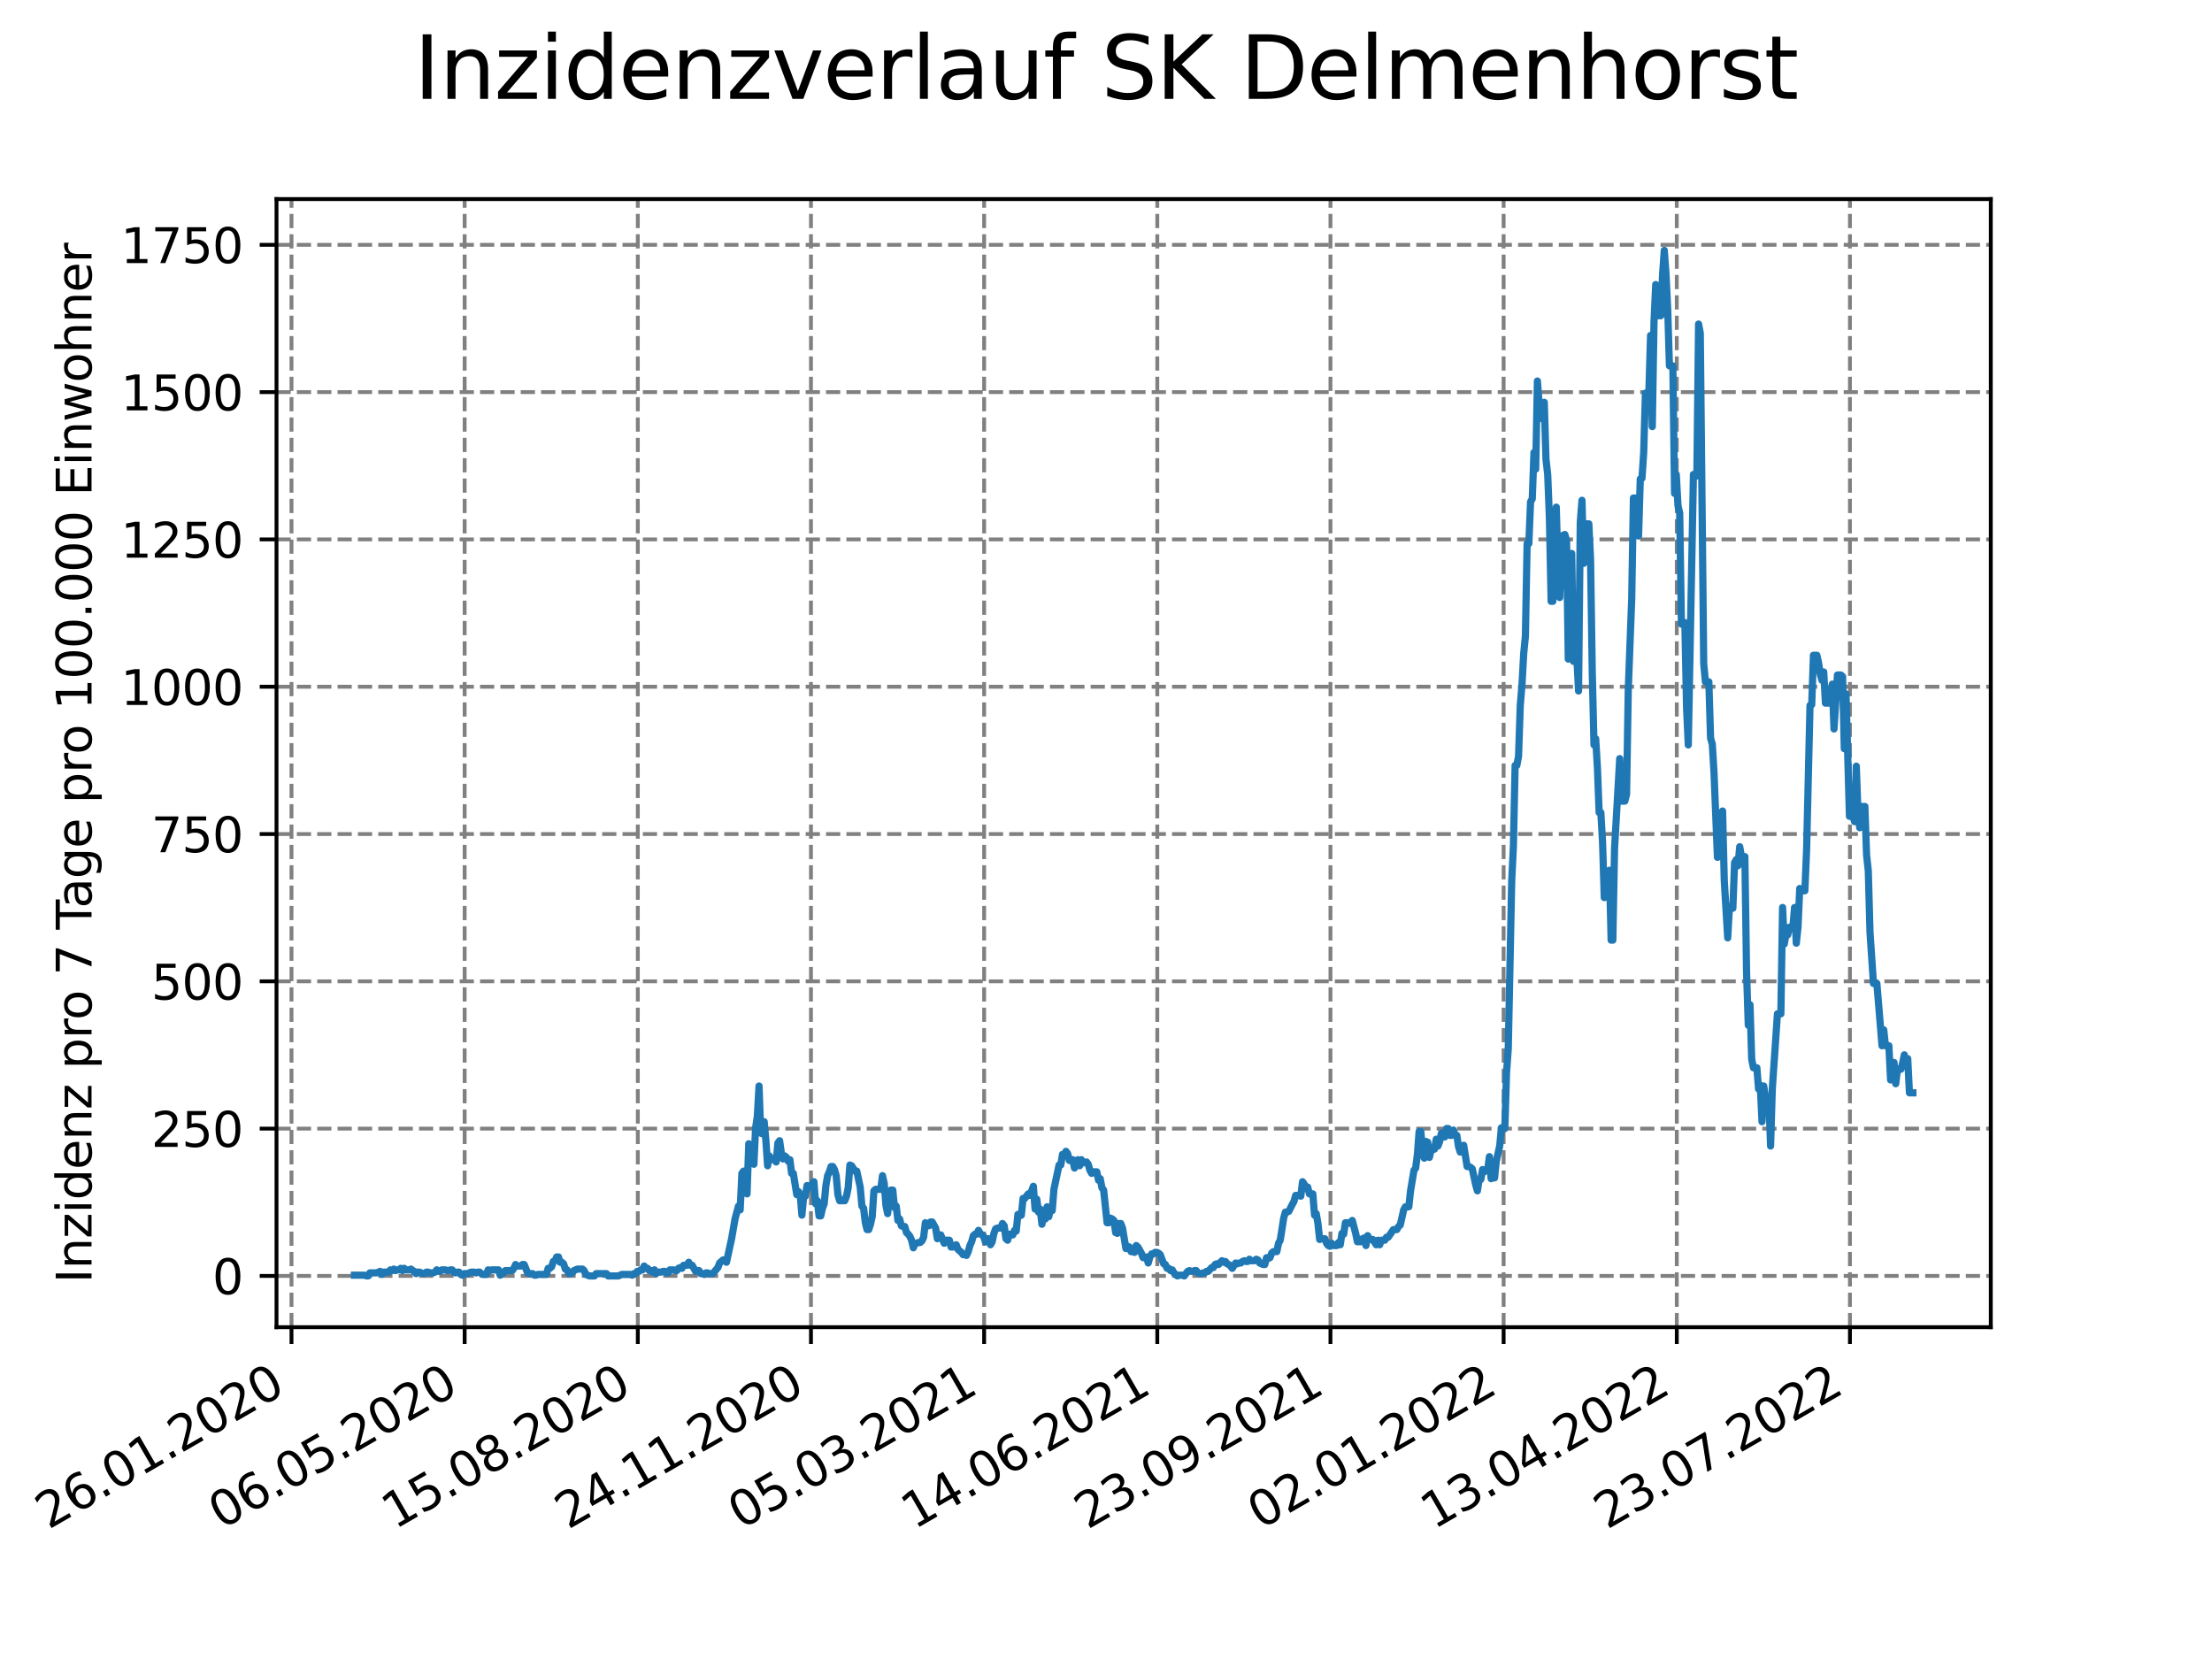 <?xml version="1.0" encoding="utf-8" standalone="no"?>
<!DOCTYPE svg PUBLIC "-//W3C//DTD SVG 1.1//EN"
  "http://www.w3.org/Graphics/SVG/1.1/DTD/svg11.dtd">
<svg xmlns:xlink="http://www.w3.org/1999/xlink" width="460.8pt" height="345.6pt" viewBox="0 0 460.8 345.6" xmlns="http://www.w3.org/2000/svg" version="1.1">
 <defs>
  <style type="text/css">*{stroke-linejoin: round; stroke-linecap: butt}</style>
 </defs>
 <g id="figure_1">
  <g id="patch_1">
   <path d="M 0 345.6 
L 460.8 345.6 
L 460.8 0 
L 0 0 
z
" style="fill: #ffffff"/>
  </g>
  <g id="axes_1">
   <g id="patch_2">
    <path d="M 57.6 276.48 
L 414.72 276.48 
L 414.72 41.472 
L 57.6 41.472 
z
" style="fill: #ffffff"/>
   </g>
   <g id="matplotlib.axis_1">
    <g id="xtick_1">
     <g id="line2d_1">
      <path d="M 60.722 276.48 
L 60.722 41.472 
" clip-path="url(#p30bac0ade2)" style="fill: none; stroke-dasharray: 2.96,1.28; stroke-dashoffset: 0; stroke: #808080; stroke-width: 0.8"/>
     </g>
     <g id="line2d_2">
      <defs>
       <path id="m5db31ca6b8" d="M 0 0 
L 0 3.5 
" style="stroke: #000000; stroke-width: 0.8"/>
      </defs>
      <g>
       <use xlink:href="#m5db31ca6b8" x="60.722" y="276.48" style="stroke: #000000; stroke-width: 0.8"/>
      </g>
     </g>
     <g id="text_1">
      <!-- 26.01.2020 -->
      <g transform="translate(10.097 318.689)rotate(-30)scale(0.1 -0.1)">
       <defs>
        <path id="DejaVuSans-32" d="M 1228 531 
L 3431 531 
L 3431 0 
L 469 0 
L 469 531 
Q 828 903 1448 1529 
Q 2069 2156 2228 2338 
Q 2531 2678 2651 2914 
Q 2772 3150 2772 3378 
Q 2772 3750 2511 3984 
Q 2250 4219 1831 4219 
Q 1534 4219 1204 4116 
Q 875 4013 500 3803 
L 500 4441 
Q 881 4594 1212 4672 
Q 1544 4750 1819 4750 
Q 2544 4750 2975 4387 
Q 3406 4025 3406 3419 
Q 3406 3131 3298 2873 
Q 3191 2616 2906 2266 
Q 2828 2175 2409 1742 
Q 1991 1309 1228 531 
z
" transform="scale(0.016)"/>
        <path id="DejaVuSans-36" d="M 2113 2584 
Q 1688 2584 1439 2293 
Q 1191 2003 1191 1497 
Q 1191 994 1439 701 
Q 1688 409 2113 409 
Q 2538 409 2786 701 
Q 3034 994 3034 1497 
Q 3034 2003 2786 2293 
Q 2538 2584 2113 2584 
z
M 3366 4563 
L 3366 3988 
Q 3128 4100 2886 4159 
Q 2644 4219 2406 4219 
Q 1781 4219 1451 3797 
Q 1122 3375 1075 2522 
Q 1259 2794 1537 2939 
Q 1816 3084 2150 3084 
Q 2853 3084 3261 2657 
Q 3669 2231 3669 1497 
Q 3669 778 3244 343 
Q 2819 -91 2113 -91 
Q 1303 -91 875 529 
Q 447 1150 447 2328 
Q 447 3434 972 4092 
Q 1497 4750 2381 4750 
Q 2619 4750 2861 4703 
Q 3103 4656 3366 4563 
z
" transform="scale(0.016)"/>
        <path id="DejaVuSans-2e" d="M 684 794 
L 1344 794 
L 1344 0 
L 684 0 
L 684 794 
z
" transform="scale(0.016)"/>
        <path id="DejaVuSans-30" d="M 2034 4250 
Q 1547 4250 1301 3770 
Q 1056 3291 1056 2328 
Q 1056 1369 1301 889 
Q 1547 409 2034 409 
Q 2525 409 2770 889 
Q 3016 1369 3016 2328 
Q 3016 3291 2770 3770 
Q 2525 4250 2034 4250 
z
M 2034 4750 
Q 2819 4750 3233 4129 
Q 3647 3509 3647 2328 
Q 3647 1150 3233 529 
Q 2819 -91 2034 -91 
Q 1250 -91 836 529 
Q 422 1150 422 2328 
Q 422 3509 836 4129 
Q 1250 4750 2034 4750 
z
" transform="scale(0.016)"/>
        <path id="DejaVuSans-31" d="M 794 531 
L 1825 531 
L 1825 4091 
L 703 3866 
L 703 4441 
L 1819 4666 
L 2450 4666 
L 2450 531 
L 3481 531 
L 3481 0 
L 794 0 
L 794 531 
z
" transform="scale(0.016)"/>
       </defs>
       <use xlink:href="#DejaVuSans-32"/>
       <use xlink:href="#DejaVuSans-36" x="63.623"/>
       <use xlink:href="#DejaVuSans-2e" x="127.246"/>
       <use xlink:href="#DejaVuSans-30" x="159.033"/>
       <use xlink:href="#DejaVuSans-31" x="222.656"/>
       <use xlink:href="#DejaVuSans-2e" x="286.279"/>
       <use xlink:href="#DejaVuSans-32" x="318.066"/>
       <use xlink:href="#DejaVuSans-30" x="381.689"/>
       <use xlink:href="#DejaVuSans-32" x="445.312"/>
       <use xlink:href="#DejaVuSans-30" x="508.936"/>
      </g>
     </g>
    </g>
    <g id="xtick_2">
     <g id="line2d_3">
      <path d="M 96.795 276.48 
L 96.795 41.472 
" clip-path="url(#p30bac0ade2)" style="fill: none; stroke-dasharray: 2.96,1.28; stroke-dashoffset: 0; stroke: #808080; stroke-width: 0.8"/>
     </g>
     <g id="line2d_4">
      <g>
       <use xlink:href="#m5db31ca6b8" x="96.795" y="276.48" style="stroke: #000000; stroke-width: 0.8"/>
      </g>
     </g>
     <g id="text_2">
      <!-- 06.05.2020 -->
      <g transform="translate(46.17 318.689)rotate(-30)scale(0.1 -0.1)">
       <defs>
        <path id="DejaVuSans-35" d="M 691 4666 
L 3169 4666 
L 3169 4134 
L 1269 4134 
L 1269 2991 
Q 1406 3038 1543 3061 
Q 1681 3084 1819 3084 
Q 2600 3084 3056 2656 
Q 3513 2228 3513 1497 
Q 3513 744 3044 326 
Q 2575 -91 1722 -91 
Q 1428 -91 1123 -41 
Q 819 9 494 109 
L 494 744 
Q 775 591 1075 516 
Q 1375 441 1709 441 
Q 2250 441 2565 725 
Q 2881 1009 2881 1497 
Q 2881 1984 2565 2268 
Q 2250 2553 1709 2553 
Q 1456 2553 1204 2497 
Q 953 2441 691 2322 
L 691 4666 
z
" transform="scale(0.016)"/>
       </defs>
       <use xlink:href="#DejaVuSans-30"/>
       <use xlink:href="#DejaVuSans-36" x="63.623"/>
       <use xlink:href="#DejaVuSans-2e" x="127.246"/>
       <use xlink:href="#DejaVuSans-30" x="159.033"/>
       <use xlink:href="#DejaVuSans-35" x="222.656"/>
       <use xlink:href="#DejaVuSans-2e" x="286.279"/>
       <use xlink:href="#DejaVuSans-32" x="318.066"/>
       <use xlink:href="#DejaVuSans-30" x="381.689"/>
       <use xlink:href="#DejaVuSans-32" x="445.312"/>
       <use xlink:href="#DejaVuSans-30" x="508.936"/>
      </g>
     </g>
    </g>
    <g id="xtick_3">
     <g id="line2d_5">
      <path d="M 132.868 276.48 
L 132.868 41.472 
" clip-path="url(#p30bac0ade2)" style="fill: none; stroke-dasharray: 2.96,1.28; stroke-dashoffset: 0; stroke: #808080; stroke-width: 0.8"/>
     </g>
     <g id="line2d_6">
      <g>
       <use xlink:href="#m5db31ca6b8" x="132.868" y="276.48" style="stroke: #000000; stroke-width: 0.8"/>
      </g>
     </g>
     <g id="text_3">
      <!-- 15.08.2020 -->
      <g transform="translate(82.242 318.689)rotate(-30)scale(0.1 -0.1)">
       <defs>
        <path id="DejaVuSans-38" d="M 2034 2216 
Q 1584 2216 1326 1975 
Q 1069 1734 1069 1313 
Q 1069 891 1326 650 
Q 1584 409 2034 409 
Q 2484 409 2743 651 
Q 3003 894 3003 1313 
Q 3003 1734 2745 1975 
Q 2488 2216 2034 2216 
z
M 1403 2484 
Q 997 2584 770 2862 
Q 544 3141 544 3541 
Q 544 4100 942 4425 
Q 1341 4750 2034 4750 
Q 2731 4750 3128 4425 
Q 3525 4100 3525 3541 
Q 3525 3141 3298 2862 
Q 3072 2584 2669 2484 
Q 3125 2378 3379 2068 
Q 3634 1759 3634 1313 
Q 3634 634 3220 271 
Q 2806 -91 2034 -91 
Q 1263 -91 848 271 
Q 434 634 434 1313 
Q 434 1759 690 2068 
Q 947 2378 1403 2484 
z
M 1172 3481 
Q 1172 3119 1398 2916 
Q 1625 2713 2034 2713 
Q 2441 2713 2670 2916 
Q 2900 3119 2900 3481 
Q 2900 3844 2670 4047 
Q 2441 4250 2034 4250 
Q 1625 4250 1398 4047 
Q 1172 3844 1172 3481 
z
" transform="scale(0.016)"/>
       </defs>
       <use xlink:href="#DejaVuSans-31"/>
       <use xlink:href="#DejaVuSans-35" x="63.623"/>
       <use xlink:href="#DejaVuSans-2e" x="127.246"/>
       <use xlink:href="#DejaVuSans-30" x="159.033"/>
       <use xlink:href="#DejaVuSans-38" x="222.656"/>
       <use xlink:href="#DejaVuSans-2e" x="286.279"/>
       <use xlink:href="#DejaVuSans-32" x="318.066"/>
       <use xlink:href="#DejaVuSans-30" x="381.689"/>
       <use xlink:href="#DejaVuSans-32" x="445.312"/>
       <use xlink:href="#DejaVuSans-30" x="508.936"/>
      </g>
     </g>
    </g>
    <g id="xtick_4">
     <g id="line2d_7">
      <path d="M 168.94 276.48 
L 168.94 41.472 
" clip-path="url(#p30bac0ade2)" style="fill: none; stroke-dasharray: 2.96,1.28; stroke-dashoffset: 0; stroke: #808080; stroke-width: 0.8"/>
     </g>
     <g id="line2d_8">
      <g>
       <use xlink:href="#m5db31ca6b8" x="168.94" y="276.48" style="stroke: #000000; stroke-width: 0.8"/>
      </g>
     </g>
     <g id="text_4">
      <!-- 24.11.2020 -->
      <g transform="translate(118.315 318.689)rotate(-30)scale(0.1 -0.1)">
       <defs>
        <path id="DejaVuSans-34" d="M 2419 4116 
L 825 1625 
L 2419 1625 
L 2419 4116 
z
M 2253 4666 
L 3047 4666 
L 3047 1625 
L 3713 1625 
L 3713 1100 
L 3047 1100 
L 3047 0 
L 2419 0 
L 2419 1100 
L 313 1100 
L 313 1709 
L 2253 4666 
z
" transform="scale(0.016)"/>
       </defs>
       <use xlink:href="#DejaVuSans-32"/>
       <use xlink:href="#DejaVuSans-34" x="63.623"/>
       <use xlink:href="#DejaVuSans-2e" x="127.246"/>
       <use xlink:href="#DejaVuSans-31" x="159.033"/>
       <use xlink:href="#DejaVuSans-31" x="222.656"/>
       <use xlink:href="#DejaVuSans-2e" x="286.279"/>
       <use xlink:href="#DejaVuSans-32" x="318.066"/>
       <use xlink:href="#DejaVuSans-30" x="381.689"/>
       <use xlink:href="#DejaVuSans-32" x="445.312"/>
       <use xlink:href="#DejaVuSans-30" x="508.936"/>
      </g>
     </g>
    </g>
    <g id="xtick_5">
     <g id="line2d_9">
      <path d="M 205.013 276.48 
L 205.013 41.472 
" clip-path="url(#p30bac0ade2)" style="fill: none; stroke-dasharray: 2.96,1.28; stroke-dashoffset: 0; stroke: #808080; stroke-width: 0.8"/>
     </g>
     <g id="line2d_10">
      <g>
       <use xlink:href="#m5db31ca6b8" x="205.013" y="276.48" style="stroke: #000000; stroke-width: 0.8"/>
      </g>
     </g>
     <g id="text_5">
      <!-- 05.03.2021 -->
      <g transform="translate(154.388 318.689)rotate(-30)scale(0.1 -0.1)">
       <defs>
        <path id="DejaVuSans-33" d="M 2597 2516 
Q 3050 2419 3304 2112 
Q 3559 1806 3559 1356 
Q 3559 666 3084 287 
Q 2609 -91 1734 -91 
Q 1441 -91 1130 -33 
Q 819 25 488 141 
L 488 750 
Q 750 597 1062 519 
Q 1375 441 1716 441 
Q 2309 441 2620 675 
Q 2931 909 2931 1356 
Q 2931 1769 2642 2001 
Q 2353 2234 1838 2234 
L 1294 2234 
L 1294 2753 
L 1863 2753 
Q 2328 2753 2575 2939 
Q 2822 3125 2822 3475 
Q 2822 3834 2567 4026 
Q 2313 4219 1838 4219 
Q 1578 4219 1281 4162 
Q 984 4106 628 3988 
L 628 4550 
Q 988 4650 1302 4700 
Q 1616 4750 1894 4750 
Q 2613 4750 3031 4423 
Q 3450 4097 3450 3541 
Q 3450 3153 3228 2886 
Q 3006 2619 2597 2516 
z
" transform="scale(0.016)"/>
       </defs>
       <use xlink:href="#DejaVuSans-30"/>
       <use xlink:href="#DejaVuSans-35" x="63.623"/>
       <use xlink:href="#DejaVuSans-2e" x="127.246"/>
       <use xlink:href="#DejaVuSans-30" x="159.033"/>
       <use xlink:href="#DejaVuSans-33" x="222.656"/>
       <use xlink:href="#DejaVuSans-2e" x="286.279"/>
       <use xlink:href="#DejaVuSans-32" x="318.066"/>
       <use xlink:href="#DejaVuSans-30" x="381.689"/>
       <use xlink:href="#DejaVuSans-32" x="445.312"/>
       <use xlink:href="#DejaVuSans-31" x="508.936"/>
      </g>
     </g>
    </g>
    <g id="xtick_6">
     <g id="line2d_11">
      <path d="M 241.086 276.48 
L 241.086 41.472 
" clip-path="url(#p30bac0ade2)" style="fill: none; stroke-dasharray: 2.96,1.28; stroke-dashoffset: 0; stroke: #808080; stroke-width: 0.8"/>
     </g>
     <g id="line2d_12">
      <g>
       <use xlink:href="#m5db31ca6b8" x="241.086" y="276.48" style="stroke: #000000; stroke-width: 0.8"/>
      </g>
     </g>
     <g id="text_6">
      <!-- 14.06.2021 -->
      <g transform="translate(190.461 318.689)rotate(-30)scale(0.1 -0.1)">
       <use xlink:href="#DejaVuSans-31"/>
       <use xlink:href="#DejaVuSans-34" x="63.623"/>
       <use xlink:href="#DejaVuSans-2e" x="127.246"/>
       <use xlink:href="#DejaVuSans-30" x="159.033"/>
       <use xlink:href="#DejaVuSans-36" x="222.656"/>
       <use xlink:href="#DejaVuSans-2e" x="286.279"/>
       <use xlink:href="#DejaVuSans-32" x="318.066"/>
       <use xlink:href="#DejaVuSans-30" x="381.689"/>
       <use xlink:href="#DejaVuSans-32" x="445.312"/>
       <use xlink:href="#DejaVuSans-31" x="508.936"/>
      </g>
     </g>
    </g>
    <g id="xtick_7">
     <g id="line2d_13">
      <path d="M 277.159 276.48 
L 277.159 41.472 
" clip-path="url(#p30bac0ade2)" style="fill: none; stroke-dasharray: 2.96,1.28; stroke-dashoffset: 0; stroke: #808080; stroke-width: 0.8"/>
     </g>
     <g id="line2d_14">
      <g>
       <use xlink:href="#m5db31ca6b8" x="277.159" y="276.48" style="stroke: #000000; stroke-width: 0.8"/>
      </g>
     </g>
     <g id="text_7">
      <!-- 23.09.2021 -->
      <g transform="translate(226.533 318.689)rotate(-30)scale(0.1 -0.1)">
       <defs>
        <path id="DejaVuSans-39" d="M 703 97 
L 703 672 
Q 941 559 1184 500 
Q 1428 441 1663 441 
Q 2288 441 2617 861 
Q 2947 1281 2994 2138 
Q 2813 1869 2534 1725 
Q 2256 1581 1919 1581 
Q 1219 1581 811 2004 
Q 403 2428 403 3163 
Q 403 3881 828 4315 
Q 1253 4750 1959 4750 
Q 2769 4750 3195 4129 
Q 3622 3509 3622 2328 
Q 3622 1225 3098 567 
Q 2575 -91 1691 -91 
Q 1453 -91 1209 -44 
Q 966 3 703 97 
z
M 1959 2075 
Q 2384 2075 2632 2365 
Q 2881 2656 2881 3163 
Q 2881 3666 2632 3958 
Q 2384 4250 1959 4250 
Q 1534 4250 1286 3958 
Q 1038 3666 1038 3163 
Q 1038 2656 1286 2365 
Q 1534 2075 1959 2075 
z
" transform="scale(0.016)"/>
       </defs>
       <use xlink:href="#DejaVuSans-32"/>
       <use xlink:href="#DejaVuSans-33" x="63.623"/>
       <use xlink:href="#DejaVuSans-2e" x="127.246"/>
       <use xlink:href="#DejaVuSans-30" x="159.033"/>
       <use xlink:href="#DejaVuSans-39" x="222.656"/>
       <use xlink:href="#DejaVuSans-2e" x="286.279"/>
       <use xlink:href="#DejaVuSans-32" x="318.066"/>
       <use xlink:href="#DejaVuSans-30" x="381.689"/>
       <use xlink:href="#DejaVuSans-32" x="445.312"/>
       <use xlink:href="#DejaVuSans-31" x="508.936"/>
      </g>
     </g>
    </g>
    <g id="xtick_8">
     <g id="line2d_15">
      <path d="M 313.231 276.48 
L 313.231 41.472 
" clip-path="url(#p30bac0ade2)" style="fill: none; stroke-dasharray: 2.96,1.28; stroke-dashoffset: 0; stroke: #808080; stroke-width: 0.8"/>
     </g>
     <g id="line2d_16">
      <g>
       <use xlink:href="#m5db31ca6b8" x="313.231" y="276.48" style="stroke: #000000; stroke-width: 0.8"/>
      </g>
     </g>
     <g id="text_8">
      <!-- 02.01.2022 -->
      <g transform="translate(262.606 318.689)rotate(-30)scale(0.1 -0.1)">
       <use xlink:href="#DejaVuSans-30"/>
       <use xlink:href="#DejaVuSans-32" x="63.623"/>
       <use xlink:href="#DejaVuSans-2e" x="127.246"/>
       <use xlink:href="#DejaVuSans-30" x="159.033"/>
       <use xlink:href="#DejaVuSans-31" x="222.656"/>
       <use xlink:href="#DejaVuSans-2e" x="286.279"/>
       <use xlink:href="#DejaVuSans-32" x="318.066"/>
       <use xlink:href="#DejaVuSans-30" x="381.689"/>
       <use xlink:href="#DejaVuSans-32" x="445.312"/>
       <use xlink:href="#DejaVuSans-32" x="508.936"/>
      </g>
     </g>
    </g>
    <g id="xtick_9">
     <g id="line2d_17">
      <path d="M 349.304 276.48 
L 349.304 41.472 
" clip-path="url(#p30bac0ade2)" style="fill: none; stroke-dasharray: 2.96,1.28; stroke-dashoffset: 0; stroke: #808080; stroke-width: 0.8"/>
     </g>
     <g id="line2d_18">
      <g>
       <use xlink:href="#m5db31ca6b8" x="349.304" y="276.48" style="stroke: #000000; stroke-width: 0.8"/>
      </g>
     </g>
     <g id="text_9">
      <!-- 13.04.2022 -->
      <g transform="translate(298.679 318.689)rotate(-30)scale(0.1 -0.1)">
       <use xlink:href="#DejaVuSans-31"/>
       <use xlink:href="#DejaVuSans-33" x="63.623"/>
       <use xlink:href="#DejaVuSans-2e" x="127.246"/>
       <use xlink:href="#DejaVuSans-30" x="159.033"/>
       <use xlink:href="#DejaVuSans-34" x="222.656"/>
       <use xlink:href="#DejaVuSans-2e" x="286.279"/>
       <use xlink:href="#DejaVuSans-32" x="318.066"/>
       <use xlink:href="#DejaVuSans-30" x="381.689"/>
       <use xlink:href="#DejaVuSans-32" x="445.312"/>
       <use xlink:href="#DejaVuSans-32" x="508.936"/>
      </g>
     </g>
    </g>
    <g id="xtick_10">
     <g id="line2d_19">
      <path d="M 385.377 276.48 
L 385.377 41.472 
" clip-path="url(#p30bac0ade2)" style="fill: none; stroke-dasharray: 2.96,1.28; stroke-dashoffset: 0; stroke: #808080; stroke-width: 0.8"/>
     </g>
     <g id="line2d_20">
      <g>
       <use xlink:href="#m5db31ca6b8" x="385.377" y="276.48" style="stroke: #000000; stroke-width: 0.8"/>
      </g>
     </g>
     <g id="text_10">
      <!-- 23.07.2022 -->
      <g transform="translate(334.751 318.689)rotate(-30)scale(0.1 -0.1)">
       <defs>
        <path id="DejaVuSans-37" d="M 525 4666 
L 3525 4666 
L 3525 4397 
L 1831 0 
L 1172 0 
L 2766 4134 
L 525 4134 
L 525 4666 
z
" transform="scale(0.016)"/>
       </defs>
       <use xlink:href="#DejaVuSans-32"/>
       <use xlink:href="#DejaVuSans-33" x="63.623"/>
       <use xlink:href="#DejaVuSans-2e" x="127.246"/>
       <use xlink:href="#DejaVuSans-30" x="159.033"/>
       <use xlink:href="#DejaVuSans-37" x="222.656"/>
       <use xlink:href="#DejaVuSans-2e" x="286.279"/>
       <use xlink:href="#DejaVuSans-32" x="318.066"/>
       <use xlink:href="#DejaVuSans-30" x="381.689"/>
       <use xlink:href="#DejaVuSans-32" x="445.312"/>
       <use xlink:href="#DejaVuSans-32" x="508.936"/>
      </g>
     </g>
    </g>
   </g>
   <g id="matplotlib.axis_2">
    <g id="ytick_1">
     <g id="line2d_21">
      <path d="M 57.6 265.798 
L 414.72 265.798 
" clip-path="url(#p30bac0ade2)" style="fill: none; stroke-dasharray: 2.96,1.28; stroke-dashoffset: 0; stroke: #808080; stroke-width: 0.8"/>
     </g>
     <g id="line2d_22">
      <defs>
       <path id="m1463ecac89" d="M 0 0 
L -3.5 0 
" style="stroke: #000000; stroke-width: 0.8"/>
      </defs>
      <g>
       <use xlink:href="#m1463ecac89" x="57.6" y="265.798" style="stroke: #000000; stroke-width: 0.8"/>
      </g>
     </g>
     <g id="text_11">
      <!-- 0 -->
      <g transform="translate(44.237 269.597)scale(0.1 -0.1)">
       <use xlink:href="#DejaVuSans-30"/>
      </g>
     </g>
    </g>
    <g id="ytick_2">
     <g id="line2d_23">
      <path d="M 57.6 235.113 
L 414.72 235.113 
" clip-path="url(#p30bac0ade2)" style="fill: none; stroke-dasharray: 2.96,1.28; stroke-dashoffset: 0; stroke: #808080; stroke-width: 0.8"/>
     </g>
     <g id="line2d_24">
      <g>
       <use xlink:href="#m1463ecac89" x="57.6" y="235.113" style="stroke: #000000; stroke-width: 0.8"/>
      </g>
     </g>
     <g id="text_12">
      <!-- 250 -->
      <g transform="translate(31.512 238.912)scale(0.1 -0.1)">
       <use xlink:href="#DejaVuSans-32"/>
       <use xlink:href="#DejaVuSans-35" x="63.623"/>
       <use xlink:href="#DejaVuSans-30" x="127.246"/>
      </g>
     </g>
    </g>
    <g id="ytick_3">
     <g id="line2d_25">
      <path d="M 57.6 204.427 
L 414.72 204.427 
" clip-path="url(#p30bac0ade2)" style="fill: none; stroke-dasharray: 2.96,1.28; stroke-dashoffset: 0; stroke: #808080; stroke-width: 0.8"/>
     </g>
     <g id="line2d_26">
      <g>
       <use xlink:href="#m1463ecac89" x="57.6" y="204.427" style="stroke: #000000; stroke-width: 0.8"/>
      </g>
     </g>
     <g id="text_13">
      <!-- 500 -->
      <g transform="translate(31.512 208.227)scale(0.1 -0.1)">
       <use xlink:href="#DejaVuSans-35"/>
       <use xlink:href="#DejaVuSans-30" x="63.623"/>
       <use xlink:href="#DejaVuSans-30" x="127.246"/>
      </g>
     </g>
    </g>
    <g id="ytick_4">
     <g id="line2d_27">
      <path d="M 57.6 173.742 
L 414.72 173.742 
" clip-path="url(#p30bac0ade2)" style="fill: none; stroke-dasharray: 2.96,1.28; stroke-dashoffset: 0; stroke: #808080; stroke-width: 0.8"/>
     </g>
     <g id="line2d_28">
      <g>
       <use xlink:href="#m1463ecac89" x="57.6" y="173.742" style="stroke: #000000; stroke-width: 0.8"/>
      </g>
     </g>
     <g id="text_14">
      <!-- 750 -->
      <g transform="translate(31.512 177.542)scale(0.1 -0.1)">
       <use xlink:href="#DejaVuSans-37"/>
       <use xlink:href="#DejaVuSans-35" x="63.623"/>
       <use xlink:href="#DejaVuSans-30" x="127.246"/>
      </g>
     </g>
    </g>
    <g id="ytick_5">
     <g id="line2d_29">
      <path d="M 57.6 143.057 
L 414.72 143.057 
" clip-path="url(#p30bac0ade2)" style="fill: none; stroke-dasharray: 2.96,1.28; stroke-dashoffset: 0; stroke: #808080; stroke-width: 0.8"/>
     </g>
     <g id="line2d_30">
      <g>
       <use xlink:href="#m1463ecac89" x="57.6" y="143.057" style="stroke: #000000; stroke-width: 0.8"/>
      </g>
     </g>
     <g id="text_15">
      <!-- 1000 -->
      <g transform="translate(25.15 146.856)scale(0.1 -0.1)">
       <use xlink:href="#DejaVuSans-31"/>
       <use xlink:href="#DejaVuSans-30" x="63.623"/>
       <use xlink:href="#DejaVuSans-30" x="127.246"/>
       <use xlink:href="#DejaVuSans-30" x="190.869"/>
      </g>
     </g>
    </g>
    <g id="ytick_6">
     <g id="line2d_31">
      <path d="M 57.6 112.372 
L 414.72 112.372 
" clip-path="url(#p30bac0ade2)" style="fill: none; stroke-dasharray: 2.96,1.28; stroke-dashoffset: 0; stroke: #808080; stroke-width: 0.8"/>
     </g>
     <g id="line2d_32">
      <g>
       <use xlink:href="#m1463ecac89" x="57.6" y="112.372" style="stroke: #000000; stroke-width: 0.8"/>
      </g>
     </g>
     <g id="text_16">
      <!-- 1250 -->
      <g transform="translate(25.15 116.171)scale(0.1 -0.1)">
       <use xlink:href="#DejaVuSans-31"/>
       <use xlink:href="#DejaVuSans-32" x="63.623"/>
       <use xlink:href="#DejaVuSans-35" x="127.246"/>
       <use xlink:href="#DejaVuSans-30" x="190.869"/>
      </g>
     </g>
    </g>
    <g id="ytick_7">
     <g id="line2d_33">
      <path d="M 57.6 81.687 
L 414.72 81.687 
" clip-path="url(#p30bac0ade2)" style="fill: none; stroke-dasharray: 2.96,1.28; stroke-dashoffset: 0; stroke: #808080; stroke-width: 0.8"/>
     </g>
     <g id="line2d_34">
      <g>
       <use xlink:href="#m1463ecac89" x="57.6" y="81.687" style="stroke: #000000; stroke-width: 0.8"/>
      </g>
     </g>
     <g id="text_17">
      <!-- 1500 -->
      <g transform="translate(25.15 85.486)scale(0.1 -0.1)">
       <use xlink:href="#DejaVuSans-31"/>
       <use xlink:href="#DejaVuSans-35" x="63.623"/>
       <use xlink:href="#DejaVuSans-30" x="127.246"/>
       <use xlink:href="#DejaVuSans-30" x="190.869"/>
      </g>
     </g>
    </g>
    <g id="ytick_8">
     <g id="line2d_35">
      <path d="M 57.6 51.002 
L 414.72 51.002 
" clip-path="url(#p30bac0ade2)" style="fill: none; stroke-dasharray: 2.96,1.28; stroke-dashoffset: 0; stroke: #808080; stroke-width: 0.8"/>
     </g>
     <g id="line2d_36">
      <g>
       <use xlink:href="#m1463ecac89" x="57.6" y="51.002" style="stroke: #000000; stroke-width: 0.8"/>
      </g>
     </g>
     <g id="text_18">
      <!-- 1750 -->
      <g transform="translate(25.15 54.801)scale(0.1 -0.1)">
       <use xlink:href="#DejaVuSans-31"/>
       <use xlink:href="#DejaVuSans-37" x="63.623"/>
       <use xlink:href="#DejaVuSans-35" x="127.246"/>
       <use xlink:href="#DejaVuSans-30" x="190.869"/>
      </g>
     </g>
    </g>
    <g id="text_19">
     <!-- Inzidenz pro 7 Tage pro 100.000 Einwohner -->
     <g transform="translate(19.07 267.301)rotate(-90)scale(0.1 -0.1)">
      <defs>
       <path id="DejaVuSans-49" d="M 628 4666 
L 1259 4666 
L 1259 0 
L 628 0 
L 628 4666 
z
" transform="scale(0.016)"/>
       <path id="DejaVuSans-6e" d="M 3513 2113 
L 3513 0 
L 2938 0 
L 2938 2094 
Q 2938 2591 2744 2837 
Q 2550 3084 2163 3084 
Q 1697 3084 1428 2787 
Q 1159 2491 1159 1978 
L 1159 0 
L 581 0 
L 581 3500 
L 1159 3500 
L 1159 2956 
Q 1366 3272 1645 3428 
Q 1925 3584 2291 3584 
Q 2894 3584 3203 3211 
Q 3513 2838 3513 2113 
z
" transform="scale(0.016)"/>
       <path id="DejaVuSans-7a" d="M 353 3500 
L 3084 3500 
L 3084 2975 
L 922 459 
L 3084 459 
L 3084 0 
L 275 0 
L 275 525 
L 2438 3041 
L 353 3041 
L 353 3500 
z
" transform="scale(0.016)"/>
       <path id="DejaVuSans-69" d="M 603 3500 
L 1178 3500 
L 1178 0 
L 603 0 
L 603 3500 
z
M 603 4863 
L 1178 4863 
L 1178 4134 
L 603 4134 
L 603 4863 
z
" transform="scale(0.016)"/>
       <path id="DejaVuSans-64" d="M 2906 2969 
L 2906 4863 
L 3481 4863 
L 3481 0 
L 2906 0 
L 2906 525 
Q 2725 213 2448 61 
Q 2172 -91 1784 -91 
Q 1150 -91 751 415 
Q 353 922 353 1747 
Q 353 2572 751 3078 
Q 1150 3584 1784 3584 
Q 2172 3584 2448 3432 
Q 2725 3281 2906 2969 
z
M 947 1747 
Q 947 1113 1208 752 
Q 1469 391 1925 391 
Q 2381 391 2643 752 
Q 2906 1113 2906 1747 
Q 2906 2381 2643 2742 
Q 2381 3103 1925 3103 
Q 1469 3103 1208 2742 
Q 947 2381 947 1747 
z
" transform="scale(0.016)"/>
       <path id="DejaVuSans-65" d="M 3597 1894 
L 3597 1613 
L 953 1613 
Q 991 1019 1311 708 
Q 1631 397 2203 397 
Q 2534 397 2845 478 
Q 3156 559 3463 722 
L 3463 178 
Q 3153 47 2828 -22 
Q 2503 -91 2169 -91 
Q 1331 -91 842 396 
Q 353 884 353 1716 
Q 353 2575 817 3079 
Q 1281 3584 2069 3584 
Q 2775 3584 3186 3129 
Q 3597 2675 3597 1894 
z
M 3022 2063 
Q 3016 2534 2758 2815 
Q 2500 3097 2075 3097 
Q 1594 3097 1305 2825 
Q 1016 2553 972 2059 
L 3022 2063 
z
" transform="scale(0.016)"/>
       <path id="DejaVuSans-20" transform="scale(0.016)"/>
       <path id="DejaVuSans-70" d="M 1159 525 
L 1159 -1331 
L 581 -1331 
L 581 3500 
L 1159 3500 
L 1159 2969 
Q 1341 3281 1617 3432 
Q 1894 3584 2278 3584 
Q 2916 3584 3314 3078 
Q 3713 2572 3713 1747 
Q 3713 922 3314 415 
Q 2916 -91 2278 -91 
Q 1894 -91 1617 61 
Q 1341 213 1159 525 
z
M 3116 1747 
Q 3116 2381 2855 2742 
Q 2594 3103 2138 3103 
Q 1681 3103 1420 2742 
Q 1159 2381 1159 1747 
Q 1159 1113 1420 752 
Q 1681 391 2138 391 
Q 2594 391 2855 752 
Q 3116 1113 3116 1747 
z
" transform="scale(0.016)"/>
       <path id="DejaVuSans-72" d="M 2631 2963 
Q 2534 3019 2420 3045 
Q 2306 3072 2169 3072 
Q 1681 3072 1420 2755 
Q 1159 2438 1159 1844 
L 1159 0 
L 581 0 
L 581 3500 
L 1159 3500 
L 1159 2956 
Q 1341 3275 1631 3429 
Q 1922 3584 2338 3584 
Q 2397 3584 2469 3576 
Q 2541 3569 2628 3553 
L 2631 2963 
z
" transform="scale(0.016)"/>
       <path id="DejaVuSans-6f" d="M 1959 3097 
Q 1497 3097 1228 2736 
Q 959 2375 959 1747 
Q 959 1119 1226 758 
Q 1494 397 1959 397 
Q 2419 397 2687 759 
Q 2956 1122 2956 1747 
Q 2956 2369 2687 2733 
Q 2419 3097 1959 3097 
z
M 1959 3584 
Q 2709 3584 3137 3096 
Q 3566 2609 3566 1747 
Q 3566 888 3137 398 
Q 2709 -91 1959 -91 
Q 1206 -91 779 398 
Q 353 888 353 1747 
Q 353 2609 779 3096 
Q 1206 3584 1959 3584 
z
" transform="scale(0.016)"/>
       <path id="DejaVuSans-54" d="M -19 4666 
L 3928 4666 
L 3928 4134 
L 2272 4134 
L 2272 0 
L 1638 0 
L 1638 4134 
L -19 4134 
L -19 4666 
z
" transform="scale(0.016)"/>
       <path id="DejaVuSans-61" d="M 2194 1759 
Q 1497 1759 1228 1600 
Q 959 1441 959 1056 
Q 959 750 1161 570 
Q 1363 391 1709 391 
Q 2188 391 2477 730 
Q 2766 1069 2766 1631 
L 2766 1759 
L 2194 1759 
z
M 3341 1997 
L 3341 0 
L 2766 0 
L 2766 531 
Q 2569 213 2275 61 
Q 1981 -91 1556 -91 
Q 1019 -91 701 211 
Q 384 513 384 1019 
Q 384 1609 779 1909 
Q 1175 2209 1959 2209 
L 2766 2209 
L 2766 2266 
Q 2766 2663 2505 2880 
Q 2244 3097 1772 3097 
Q 1472 3097 1187 3025 
Q 903 2953 641 2809 
L 641 3341 
Q 956 3463 1253 3523 
Q 1550 3584 1831 3584 
Q 2591 3584 2966 3190 
Q 3341 2797 3341 1997 
z
" transform="scale(0.016)"/>
       <path id="DejaVuSans-67" d="M 2906 1791 
Q 2906 2416 2648 2759 
Q 2391 3103 1925 3103 
Q 1463 3103 1205 2759 
Q 947 2416 947 1791 
Q 947 1169 1205 825 
Q 1463 481 1925 481 
Q 2391 481 2648 825 
Q 2906 1169 2906 1791 
z
M 3481 434 
Q 3481 -459 3084 -895 
Q 2688 -1331 1869 -1331 
Q 1566 -1331 1297 -1286 
Q 1028 -1241 775 -1147 
L 775 -588 
Q 1028 -725 1275 -790 
Q 1522 -856 1778 -856 
Q 2344 -856 2625 -561 
Q 2906 -266 2906 331 
L 2906 616 
Q 2728 306 2450 153 
Q 2172 0 1784 0 
Q 1141 0 747 490 
Q 353 981 353 1791 
Q 353 2603 747 3093 
Q 1141 3584 1784 3584 
Q 2172 3584 2450 3431 
Q 2728 3278 2906 2969 
L 2906 3500 
L 3481 3500 
L 3481 434 
z
" transform="scale(0.016)"/>
       <path id="DejaVuSans-45" d="M 628 4666 
L 3578 4666 
L 3578 4134 
L 1259 4134 
L 1259 2753 
L 3481 2753 
L 3481 2222 
L 1259 2222 
L 1259 531 
L 3634 531 
L 3634 0 
L 628 0 
L 628 4666 
z
" transform="scale(0.016)"/>
       <path id="DejaVuSans-77" d="M 269 3500 
L 844 3500 
L 1563 769 
L 2278 3500 
L 2956 3500 
L 3675 769 
L 4391 3500 
L 4966 3500 
L 4050 0 
L 3372 0 
L 2619 2869 
L 1863 0 
L 1184 0 
L 269 3500 
z
" transform="scale(0.016)"/>
       <path id="DejaVuSans-68" d="M 3513 2113 
L 3513 0 
L 2938 0 
L 2938 2094 
Q 2938 2591 2744 2837 
Q 2550 3084 2163 3084 
Q 1697 3084 1428 2787 
Q 1159 2491 1159 1978 
L 1159 0 
L 581 0 
L 581 4863 
L 1159 4863 
L 1159 2956 
Q 1366 3272 1645 3428 
Q 1925 3584 2291 3584 
Q 2894 3584 3203 3211 
Q 3513 2838 3513 2113 
z
" transform="scale(0.016)"/>
      </defs>
      <use xlink:href="#DejaVuSans-49"/>
      <use xlink:href="#DejaVuSans-6e" x="29.492"/>
      <use xlink:href="#DejaVuSans-7a" x="92.871"/>
      <use xlink:href="#DejaVuSans-69" x="145.361"/>
      <use xlink:href="#DejaVuSans-64" x="173.145"/>
      <use xlink:href="#DejaVuSans-65" x="236.621"/>
      <use xlink:href="#DejaVuSans-6e" x="298.145"/>
      <use xlink:href="#DejaVuSans-7a" x="361.523"/>
      <use xlink:href="#DejaVuSans-20" x="414.014"/>
      <use xlink:href="#DejaVuSans-70" x="445.801"/>
      <use xlink:href="#DejaVuSans-72" x="509.277"/>
      <use xlink:href="#DejaVuSans-6f" x="548.141"/>
      <use xlink:href="#DejaVuSans-20" x="609.322"/>
      <use xlink:href="#DejaVuSans-37" x="641.109"/>
      <use xlink:href="#DejaVuSans-20" x="704.732"/>
      <use xlink:href="#DejaVuSans-54" x="736.52"/>
      <use xlink:href="#DejaVuSans-61" x="781.104"/>
      <use xlink:href="#DejaVuSans-67" x="842.383"/>
      <use xlink:href="#DejaVuSans-65" x="905.859"/>
      <use xlink:href="#DejaVuSans-20" x="967.383"/>
      <use xlink:href="#DejaVuSans-70" x="999.17"/>
      <use xlink:href="#DejaVuSans-72" x="1062.646"/>
      <use xlink:href="#DejaVuSans-6f" x="1101.51"/>
      <use xlink:href="#DejaVuSans-20" x="1162.691"/>
      <use xlink:href="#DejaVuSans-31" x="1194.479"/>
      <use xlink:href="#DejaVuSans-30" x="1258.102"/>
      <use xlink:href="#DejaVuSans-30" x="1321.725"/>
      <use xlink:href="#DejaVuSans-2e" x="1385.348"/>
      <use xlink:href="#DejaVuSans-30" x="1417.135"/>
      <use xlink:href="#DejaVuSans-30" x="1480.758"/>
      <use xlink:href="#DejaVuSans-30" x="1544.381"/>
      <use xlink:href="#DejaVuSans-20" x="1608.004"/>
      <use xlink:href="#DejaVuSans-45" x="1639.791"/>
      <use xlink:href="#DejaVuSans-69" x="1702.975"/>
      <use xlink:href="#DejaVuSans-6e" x="1730.758"/>
      <use xlink:href="#DejaVuSans-77" x="1794.137"/>
      <use xlink:href="#DejaVuSans-6f" x="1875.924"/>
      <use xlink:href="#DejaVuSans-68" x="1937.105"/>
      <use xlink:href="#DejaVuSans-6e" x="2000.484"/>
      <use xlink:href="#DejaVuSans-65" x="2063.863"/>
      <use xlink:href="#DejaVuSans-72" x="2125.387"/>
     </g>
    </g>
   </g>
   <g id="line2d_37">
    <path d="M 73.833 265.64 
L 75.976 265.64 
L 76.333 265.798 
L 76.69 265.798 
L 77.047 265.165 
L 78.476 265.165 
L 79.19 264.848 
L 79.547 265.481 
L 79.904 265.007 
L 80.976 265.007 
L 81.333 264.532 
L 81.69 264.69 
L 82.047 264.374 
L 82.404 264.69 
L 82.762 264.532 
L 83.119 264.532 
L 83.476 264.215 
L 83.833 264.69 
L 84.19 264.215 
L 84.547 264.532 
L 85.262 264.532 
L 85.619 264.374 
L 85.976 264.69 
L 86.333 264.848 
L 86.69 265.323 
L 87.047 265.007 
L 87.405 265.007 
L 88.119 265.323 
L 88.476 265.323 
L 88.833 265.007 
L 89.19 265.007 
L 89.548 265.165 
L 90.262 265.165 
L 90.619 265.007 
L 90.976 264.532 
L 91.333 264.848 
L 91.691 264.848 
L 92.048 264.532 
L 92.762 264.532 
L 93.119 264.69 
L 93.476 264.69 
L 93.833 264.532 
L 94.191 264.532 
L 94.548 265.007 
L 94.905 265.165 
L 95.262 265.007 
L 95.619 265.007 
L 95.976 265.481 
L 96.334 265.64 
L 96.691 265.323 
L 97.405 265.323 
L 98.119 265.007 
L 98.834 265.007 
L 99.191 265.165 
L 99.548 265.007 
L 99.905 265.007 
L 100.262 265.323 
L 100.619 265.481 
L 101.334 265.481 
L 101.691 264.532 
L 102.048 264.69 
L 102.405 264.532 
L 103.834 264.532 
L 104.191 265.64 
L 104.548 265.165 
L 104.905 265.165 
L 105.262 264.69 
L 106.691 264.69 
L 107.048 264.215 
L 107.405 263.424 
L 107.763 263.741 
L 108.477 263.741 
L 108.834 263.424 
L 109.191 263.424 
L 109.905 265.165 
L 110.263 265.323 
L 110.977 265.323 
L 111.334 265.64 
L 111.691 265.64 
L 112.048 265.481 
L 113.834 265.481 
L 114.191 264.215 
L 114.548 264.215 
L 114.906 263.899 
L 115.263 262.791 
L 115.62 262.633 
L 115.977 261.841 
L 116.334 261.841 
L 116.691 262.949 
L 117.049 262.949 
L 117.406 263.266 
L 117.763 264.374 
L 118.12 264.532 
L 118.477 265.323 
L 118.834 265.323 
L 119.192 265.165 
L 119.549 264.69 
L 120.263 264.374 
L 121.334 264.374 
L 121.692 264.69 
L 122.049 265.481 
L 122.763 265.798 
L 123.835 265.798 
L 124.192 265.323 
L 126.335 265.323 
L 126.692 265.798 
L 128.835 265.798 
L 129.549 265.481 
L 131.335 265.481 
L 131.692 265.64 
L 132.049 265.323 
L 132.406 265.323 
L 132.763 264.848 
L 133.121 264.848 
L 133.478 264.532 
L 133.835 264.532 
L 134.192 263.741 
L 134.549 264.215 
L 134.906 264.215 
L 135.264 264.69 
L 135.621 264.69 
L 135.978 265.007 
L 136.335 264.532 
L 136.692 265.323 
L 137.049 265.007 
L 137.764 265.007 
L 138.121 264.848 
L 138.478 264.848 
L 138.835 265.165 
L 139.192 265.165 
L 139.549 264.532 
L 140.264 264.532 
L 140.621 264.69 
L 140.978 264.69 
L 141.335 264.215 
L 141.692 264.057 
L 142.049 264.215 
L 142.407 263.582 
L 143.121 263.582 
L 143.478 262.949 
L 143.835 263.582 
L 144.192 263.582 
L 144.907 264.848 
L 145.264 264.69 
L 145.621 264.69 
L 145.978 265.323 
L 146.335 265.323 
L 146.692 265.481 
L 147.05 265.165 
L 147.407 265.165 
L 147.764 265.323 
L 148.478 265.323 
L 149.55 264.057 
L 149.907 263.107 
L 150.621 262.474 
L 150.978 262.474 
L 151.336 262.949 
L 152.407 258.043 
L 153.121 253.929 
L 153.836 251.238 
L 154.193 252.03 
L 154.55 244.433 
L 154.907 243.959 
L 155.621 248.706 
L 155.979 238.262 
L 156.693 239.686 
L 157.05 242.534 
L 157.407 234.938 
L 157.764 232.564 
L 158.121 226.234 
L 158.479 236.046 
L 158.836 236.204 
L 159.193 233.672 
L 159.55 237.629 
L 159.907 242.851 
L 160.264 240.794 
L 160.622 241.427 
L 160.979 241.585 
L 161.336 241.427 
L 161.693 242.06 
L 162.05 238.103 
L 162.407 237.629 
L 162.764 240.161 
L 163.122 241.427 
L 163.479 240.794 
L 163.836 241.11 
L 164.193 241.901 
L 164.55 241.585 
L 164.907 244.433 
L 165.265 244.433 
L 165.979 248.865 
L 166.336 248.232 
L 166.693 248.865 
L 167.05 253.137 
L 167.408 249.339 
L 167.765 249.181 
L 168.122 246.966 
L 168.479 247.44 
L 168.836 247.124 
L 169.55 246.174 
L 169.908 250.764 
L 170.265 250.131 
L 170.622 253.296 
L 170.979 253.296 
L 171.336 251.713 
L 171.693 250.764 
L 172.051 246.966 
L 172.408 244.908 
L 172.765 244.117 
L 173.122 243.009 
L 173.479 243.009 
L 173.836 243.642 
L 174.193 244.908 
L 174.551 248.865 
L 174.908 250.131 
L 175.979 250.131 
L 176.336 249.181 
L 176.694 247.44 
L 177.051 242.693 
L 177.408 242.851 
L 178.122 243.959 
L 178.479 243.959 
L 179.194 247.282 
L 179.551 251.238 
L 179.908 251.713 
L 180.265 254.72 
L 180.622 256.144 
L 180.979 256.144 
L 181.337 255.037 
L 181.694 253.454 
L 182.051 248.073 
L 182.408 247.757 
L 183.48 247.757 
L 183.837 244.908 
L 184.194 246.491 
L 184.551 251.08 
L 184.908 252.821 
L 185.265 249.339 
L 185.622 247.915 
L 185.98 247.915 
L 186.337 251.555 
L 186.694 251.238 
L 187.051 254.245 
L 187.408 253.929 
L 187.765 255.353 
L 188.123 255.511 
L 188.48 255.511 
L 188.837 256.777 
L 189.194 257.094 
L 189.551 257.569 
L 189.908 258.36 
L 190.265 259.942 
L 190.623 258.993 
L 190.98 258.993 
L 191.337 258.835 
L 191.694 258.835 
L 192.051 258.518 
L 192.408 257.727 
L 192.766 254.72 
L 193.123 255.353 
L 193.48 255.353 
L 193.837 254.562 
L 194.194 254.562 
L 194.909 255.828 
L 195.266 258.043 
L 195.623 257.252 
L 195.98 257.252 
L 196.694 258.993 
L 197.051 258.36 
L 197.766 258.36 
L 198.123 259.784 
L 198.48 259.784 
L 198.837 259.468 
L 199.194 259.309 
L 199.552 260.259 
L 200.266 260.892 
L 200.623 261.367 
L 200.98 261.367 
L 201.337 261.525 
L 201.694 260.734 
L 202.052 259.468 
L 202.409 258.676 
L 202.766 257.41 
L 203.123 257.094 
L 203.48 257.094 
L 203.837 256.303 
L 204.195 256.936 
L 204.909 257.569 
L 205.266 258.676 
L 205.623 258.043 
L 205.98 258.043 
L 206.337 259.309 
L 206.695 258.676 
L 207.052 256.936 
L 207.409 255.986 
L 207.766 255.828 
L 208.48 255.828 
L 208.838 254.878 
L 209.195 255.353 
L 209.552 258.043 
L 209.909 258.36 
L 210.266 257.094 
L 210.623 257.252 
L 210.981 257.252 
L 211.338 256.303 
L 211.695 256.461 
L 212.052 252.979 
L 212.409 253.296 
L 212.766 253.137 
L 213.123 249.656 
L 213.481 249.656 
L 214.195 248.706 
L 214.552 249.023 
L 215.266 247.124 
L 215.624 251.871 
L 215.981 249.814 
L 216.338 252.504 
L 216.695 251.871 
L 217.052 255.037 
L 217.409 253.454 
L 217.766 253.929 
L 218.124 251.397 
L 218.481 253.454 
L 218.838 251.713 
L 219.195 252.188 
L 219.552 247.757 
L 220.624 242.693 
L 220.981 242.693 
L 221.338 240.477 
L 221.695 240.635 
L 222.052 239.844 
L 222.41 240.319 
L 222.767 241.743 
L 223.124 241.585 
L 223.481 241.585 
L 223.838 243.326 
L 224.195 242.06 
L 224.552 241.585 
L 224.91 242.851 
L 225.267 241.585 
L 225.624 242.218 
L 225.981 242.218 
L 226.338 242.06 
L 226.695 242.534 
L 227.053 243.8 
L 227.41 244.433 
L 227.767 244.117 
L 228.481 244.117 
L 228.838 245.858 
L 229.195 245.541 
L 229.553 247.44 
L 229.91 247.915 
L 230.624 254.72 
L 230.981 254.72 
L 231.338 253.77 
L 231.696 253.929 
L 232.053 254.245 
L 232.41 256.777 
L 232.767 256.936 
L 233.124 254.878 
L 233.481 254.878 
L 233.838 255.828 
L 234.553 260.101 
L 234.91 259.626 
L 235.267 259.784 
L 235.624 260.734 
L 235.981 260.734 
L 236.339 260.892 
L 236.696 259.468 
L 237.053 259.784 
L 237.767 261.05 
L 238.124 262 
L 238.482 262 
L 238.839 261.841 
L 239.196 263.107 
L 239.553 261.841 
L 239.91 261.208 
L 240.267 261.208 
L 240.624 260.892 
L 240.982 260.892 
L 241.339 261.05 
L 241.696 261.367 
L 242.41 263.266 
L 242.767 263.424 
L 243.125 264.215 
L 243.482 264.215 
L 243.839 264.69 
L 244.196 264.532 
L 244.553 265.165 
L 245.267 265.798 
L 245.625 265.64 
L 246.339 265.64 
L 246.696 265.798 
L 247.41 264.848 
L 247.768 264.69 
L 248.125 264.848 
L 248.482 264.848 
L 248.839 264.69 
L 249.196 264.69 
L 249.553 265.165 
L 249.91 265.323 
L 250.268 265.323 
L 250.625 265.165 
L 250.982 265.165 
L 251.339 264.848 
L 251.696 264.848 
L 252.411 264.057 
L 252.768 264.057 
L 253.125 263.424 
L 253.482 263.266 
L 253.839 263.424 
L 254.554 262.633 
L 254.911 262.949 
L 255.268 262.791 
L 255.625 263.266 
L 255.982 263.424 
L 256.339 263.741 
L 256.696 264.215 
L 257.411 263.107 
L 257.768 263.266 
L 258.125 263.107 
L 258.482 263.107 
L 258.839 262.791 
L 259.197 262.633 
L 259.554 262.791 
L 259.911 262.791 
L 260.268 262.316 
L 260.625 262.633 
L 261.339 262.633 
L 261.697 262.316 
L 262.054 262.474 
L 262.411 263.107 
L 263.125 263.424 
L 263.482 263.424 
L 263.84 262 
L 264.197 262.158 
L 264.554 262 
L 264.911 261.05 
L 265.268 260.734 
L 265.983 260.734 
L 266.34 258.993 
L 266.697 258.36 
L 267.411 253.77 
L 267.768 252.504 
L 268.125 252.504 
L 268.483 252.346 
L 269.197 250.922 
L 269.554 250.289 
L 269.911 249.023 
L 270.626 249.023 
L 270.983 249.181 
L 271.34 246.174 
L 271.697 246.649 
L 272.054 247.599 
L 272.411 247.282 
L 272.768 248.706 
L 273.483 248.706 
L 273.84 253.137 
L 274.197 252.821 
L 274.554 254.878 
L 274.911 258.202 
L 275.269 258.043 
L 275.983 258.043 
L 276.34 258.993 
L 276.697 259.468 
L 277.054 259.626 
L 277.411 258.993 
L 277.769 259.468 
L 278.483 259.468 
L 278.84 258.835 
L 279.197 259.309 
L 279.554 256.936 
L 279.912 257.094 
L 280.269 254.72 
L 280.983 254.72 
L 281.34 254.878 
L 281.697 254.245 
L 282.412 256.936 
L 282.769 258.676 
L 283.483 258.676 
L 283.84 258.043 
L 284.197 257.885 
L 284.555 259.468 
L 284.912 257.41 
L 285.269 258.202 
L 285.983 258.202 
L 286.698 259.309 
L 287.055 258.36 
L 287.412 259.309 
L 287.769 258.36 
L 288.483 258.36 
L 288.84 257.727 
L 289.198 257.727 
L 290.269 256.144 
L 290.983 256.144 
L 291.341 255.511 
L 291.698 255.195 
L 292.412 252.03 
L 292.769 251.397 
L 293.483 251.397 
L 293.841 248.073 
L 294.555 243.8 
L 294.912 243.326 
L 295.269 240.477 
L 295.626 235.729 
L 295.984 235.729 
L 296.341 239.369 
L 296.698 241.268 
L 297.055 237.787 
L 297.412 237.945 
L 297.769 241.11 
L 298.127 239.528 
L 298.484 239.528 
L 298.841 239.369 
L 299.198 237.312 
L 299.555 238.736 
L 299.912 237.787 
L 300.269 236.046 
L 300.627 236.837 
L 300.984 236.837 
L 301.341 235.096 
L 301.698 235.096 
L 302.055 236.521 
L 302.412 236.521 
L 302.77 235.413 
L 303.127 236.521 
L 303.484 236.521 
L 303.841 238.895 
L 304.198 240.002 
L 304.555 239.528 
L 304.912 238.578 
L 305.627 243.009 
L 305.984 243.009 
L 306.341 243.167 
L 306.698 243.484 
L 307.413 246.807 
L 307.77 248.073 
L 308.127 245.699 
L 308.484 245.699 
L 308.841 243.642 
L 309.198 244.117 
L 309.555 243.642 
L 309.913 243.642 
L 310.27 240.952 
L 310.627 245.541 
L 310.984 245.383 
L 311.341 245.383 
L 311.698 241.901 
L 312.413 238.736 
L 312.77 234.938 
L 313.127 234.938 
L 313.484 235.096 
L 313.841 223.386 
L 314.199 218.48 
L 314.913 183.664 
L 315.27 176.226 
L 315.627 159.451 
L 315.984 159.451 
L 316.341 157.552 
L 316.699 146.949 
L 317.056 142.676 
L 317.413 136.187 
L 317.77 132.547 
L 318.127 113.24 
L 318.484 113.24 
L 318.842 104.536 
L 319.199 103.903 
L 319.556 94.25 
L 319.913 97.731 
L 320.27 79.374 
L 320.627 84.122 
L 320.984 84.122 
L 321.342 87.287 
L 321.699 83.805 
L 322.056 95.674 
L 322.413 98.839 
L 322.77 107.86 
L 323.127 125.268 
L 323.485 125.268 
L 324.199 105.644 
L 324.556 118.305 
L 324.913 124.477 
L 325.27 113.399 
L 325.628 111.5 
L 325.985 111.341 
L 326.342 112.607 
L 326.699 137.295 
L 327.413 115.298 
L 327.77 137.77 
L 328.128 136.82 
L 328.485 136.979 
L 328.842 143.942 
L 329.199 108.809 
L 329.556 104.22 
L 329.913 117.355 
L 330.271 116.247 
L 330.628 109.126 
L 330.985 109.126 
L 331.342 116.406 
L 331.699 140.144 
L 332.056 155.178 
L 332.413 153.912 
L 332.771 159.926 
L 333.128 169.263 
L 333.485 169.263 
L 333.842 175.434 
L 334.199 186.987 
L 334.556 184.93 
L 334.914 186.038 
L 335.271 181.29 
L 335.628 195.849 
L 335.985 195.849 
L 336.342 176.701 
L 337.056 164.357 
L 337.414 158.026 
L 337.771 166.889 
L 338.485 166.889 
L 338.842 165.464 
L 339.199 143.625 
L 339.914 124.793 
L 340.271 103.745 
L 340.985 103.745 
L 341.342 111.658 
L 341.7 99.789 
L 342.057 99.631 
L 342.414 94.25 
L 342.771 81.906 
L 343.485 81.906 
L 343.842 69.879 
L 344.2 88.869 
L 344.557 67.188 
L 344.914 59.276 
L 345.271 65.764 
L 345.985 65.764 
L 346.343 57.218 
L 346.7 52.154 
L 347.057 57.06 
L 347.414 64.34 
L 347.771 76.209 
L 348.485 76.209 
L 348.843 102.796 
L 349.2 98.839 
L 349.557 105.328 
L 349.914 106.91 
L 350.271 130.015 
L 350.986 129.699 
L 351.343 147.423 
L 351.7 155.178 
L 352.771 98.839 
L 353.486 99.156 
L 353.843 67.505 
L 354.2 69.404 
L 354.914 138.245 
L 355.271 142.043 
L 355.986 142.043 
L 356.343 153.754 
L 356.7 155.02 
L 357.057 160.875 
L 357.772 178.6 
L 358.486 178.283 
L 358.843 168.946 
L 359.2 183.505 
L 359.914 195.375 
L 360.272 188.886 
L 360.986 189.203 
L 361.343 179.707 
L 361.7 179.074 
L 362.057 180.34 
L 362.415 176.384 
L 362.772 178.441 
L 363.486 178.441 
L 363.843 202.654 
L 364.2 213.574 
L 364.557 209.301 
L 364.915 220.695 
L 365.272 222.436 
L 365.986 222.436 
L 366.343 226.867 
L 366.7 226.076 
L 367.058 233.672 
L 367.415 226.234 
L 367.772 228.608 
L 368.486 228.608 
L 368.843 238.736 
L 369.201 226.867 
L 370.272 211.2 
L 370.986 211.2 
L 371.343 189.044 
L 371.701 196.641 
L 372.058 194.583 
L 372.415 194.742 
L 372.772 193.159 
L 373.486 193.159 
L 373.844 189.044 
L 374.201 196.482 
L 374.558 193.159 
L 374.915 185.088 
L 375.272 185.563 
L 375.986 185.563 
L 376.344 177.175 
L 377.058 146.949 
L 377.415 146.79 
L 377.772 136.504 
L 378.487 136.504 
L 378.844 138.086 
L 379.201 140.46 
L 379.558 141.726 
L 379.915 139.985 
L 380.272 146.474 
L 380.987 146.474 
L 381.344 145.524 
L 381.701 142.518 
L 382.058 151.855 
L 382.772 140.618 
L 383.487 140.618 
L 383.844 140.935 
L 384.201 155.969 
L 384.558 144.575 
L 385.273 170.054 
L 385.987 170.054 
L 386.344 171.162 
L 386.701 159.609 
L 387.058 169.579 
L 387.415 172.428 
L 387.773 167.997 
L 388.487 167.997 
L 388.844 178.125 
L 389.201 181.448 
L 389.558 194.267 
L 390.273 204.87 
L 390.987 204.87 
L 392.058 217.847 
L 392.416 214.523 
L 392.773 217.847 
L 393.487 217.847 
L 393.844 224.968 
L 394.559 221.328 
L 394.916 225.759 
L 395.273 222.753 
L 395.987 222.753 
L 396.344 221.487 
L 396.701 219.746 
L 397.059 222.12 
L 397.416 220.537 
L 397.773 227.658 
L 398.487 227.658 
L 398.487 227.658 
" clip-path="url(#p30bac0ade2)" style="fill: none; stroke: #1f77b4; stroke-width: 1.5; stroke-linecap: square"/>
   </g>
   <g id="patch_3">
    <path d="M 57.6 276.48 
L 57.6 41.472 
" style="fill: none; stroke: #000000; stroke-width: 0.8; stroke-linejoin: miter; stroke-linecap: square"/>
   </g>
   <g id="patch_4">
    <path d="M 414.72 276.48 
L 414.72 41.472 
" style="fill: none; stroke: #000000; stroke-width: 0.8; stroke-linejoin: miter; stroke-linecap: square"/>
   </g>
   <g id="patch_5">
    <path d="M 57.6 276.48 
L 414.72 276.48 
" style="fill: none; stroke: #000000; stroke-width: 0.8; stroke-linejoin: miter; stroke-linecap: square"/>
   </g>
   <g id="patch_6">
    <path d="M 57.6 41.472 
L 414.72 41.472 
" style="fill: none; stroke: #000000; stroke-width: 0.8; stroke-linejoin: miter; stroke-linecap: square"/>
   </g>
  </g>
  <g id="text_20">
   <!-- Inzidenzverlauf SK Delmenhorst -->
   <g transform="translate(86.247 20.589)scale(0.18 -0.18)">
    <defs>
     <path id="DejaVuSans-76" d="M 191 3500 
L 800 3500 
L 1894 563 
L 2988 3500 
L 3597 3500 
L 2284 0 
L 1503 0 
L 191 3500 
z
" transform="scale(0.016)"/>
     <path id="DejaVuSans-6c" d="M 603 4863 
L 1178 4863 
L 1178 0 
L 603 0 
L 603 4863 
z
" transform="scale(0.016)"/>
     <path id="DejaVuSans-75" d="M 544 1381 
L 544 3500 
L 1119 3500 
L 1119 1403 
Q 1119 906 1312 657 
Q 1506 409 1894 409 
Q 2359 409 2629 706 
Q 2900 1003 2900 1516 
L 2900 3500 
L 3475 3500 
L 3475 0 
L 2900 0 
L 2900 538 
Q 2691 219 2414 64 
Q 2138 -91 1772 -91 
Q 1169 -91 856 284 
Q 544 659 544 1381 
z
M 1991 3584 
L 1991 3584 
z
" transform="scale(0.016)"/>
     <path id="DejaVuSans-66" d="M 2375 4863 
L 2375 4384 
L 1825 4384 
Q 1516 4384 1395 4259 
Q 1275 4134 1275 3809 
L 1275 3500 
L 2222 3500 
L 2222 3053 
L 1275 3053 
L 1275 0 
L 697 0 
L 697 3053 
L 147 3053 
L 147 3500 
L 697 3500 
L 697 3744 
Q 697 4328 969 4595 
Q 1241 4863 1831 4863 
L 2375 4863 
z
" transform="scale(0.016)"/>
     <path id="DejaVuSans-53" d="M 3425 4513 
L 3425 3897 
Q 3066 4069 2747 4153 
Q 2428 4238 2131 4238 
Q 1616 4238 1336 4038 
Q 1056 3838 1056 3469 
Q 1056 3159 1242 3001 
Q 1428 2844 1947 2747 
L 2328 2669 
Q 3034 2534 3370 2195 
Q 3706 1856 3706 1288 
Q 3706 609 3251 259 
Q 2797 -91 1919 -91 
Q 1588 -91 1214 -16 
Q 841 59 441 206 
L 441 856 
Q 825 641 1194 531 
Q 1563 422 1919 422 
Q 2459 422 2753 634 
Q 3047 847 3047 1241 
Q 3047 1584 2836 1778 
Q 2625 1972 2144 2069 
L 1759 2144 
Q 1053 2284 737 2584 
Q 422 2884 422 3419 
Q 422 4038 858 4394 
Q 1294 4750 2059 4750 
Q 2388 4750 2728 4690 
Q 3069 4631 3425 4513 
z
" transform="scale(0.016)"/>
     <path id="DejaVuSans-4b" d="M 628 4666 
L 1259 4666 
L 1259 2694 
L 3353 4666 
L 4166 4666 
L 1850 2491 
L 4331 0 
L 3500 0 
L 1259 2247 
L 1259 0 
L 628 0 
L 628 4666 
z
" transform="scale(0.016)"/>
     <path id="DejaVuSans-44" d="M 1259 4147 
L 1259 519 
L 2022 519 
Q 2988 519 3436 956 
Q 3884 1394 3884 2338 
Q 3884 3275 3436 3711 
Q 2988 4147 2022 4147 
L 1259 4147 
z
M 628 4666 
L 1925 4666 
Q 3281 4666 3915 4102 
Q 4550 3538 4550 2338 
Q 4550 1131 3912 565 
Q 3275 0 1925 0 
L 628 0 
L 628 4666 
z
" transform="scale(0.016)"/>
     <path id="DejaVuSans-6d" d="M 3328 2828 
Q 3544 3216 3844 3400 
Q 4144 3584 4550 3584 
Q 5097 3584 5394 3201 
Q 5691 2819 5691 2113 
L 5691 0 
L 5113 0 
L 5113 2094 
Q 5113 2597 4934 2840 
Q 4756 3084 4391 3084 
Q 3944 3084 3684 2787 
Q 3425 2491 3425 1978 
L 3425 0 
L 2847 0 
L 2847 2094 
Q 2847 2600 2669 2842 
Q 2491 3084 2119 3084 
Q 1678 3084 1418 2786 
Q 1159 2488 1159 1978 
L 1159 0 
L 581 0 
L 581 3500 
L 1159 3500 
L 1159 2956 
Q 1356 3278 1631 3431 
Q 1906 3584 2284 3584 
Q 2666 3584 2933 3390 
Q 3200 3197 3328 2828 
z
" transform="scale(0.016)"/>
     <path id="DejaVuSans-73" d="M 2834 3397 
L 2834 2853 
Q 2591 2978 2328 3040 
Q 2066 3103 1784 3103 
Q 1356 3103 1142 2972 
Q 928 2841 928 2578 
Q 928 2378 1081 2264 
Q 1234 2150 1697 2047 
L 1894 2003 
Q 2506 1872 2764 1633 
Q 3022 1394 3022 966 
Q 3022 478 2636 193 
Q 2250 -91 1575 -91 
Q 1294 -91 989 -36 
Q 684 19 347 128 
L 347 722 
Q 666 556 975 473 
Q 1284 391 1588 391 
Q 1994 391 2212 530 
Q 2431 669 2431 922 
Q 2431 1156 2273 1281 
Q 2116 1406 1581 1522 
L 1381 1569 
Q 847 1681 609 1914 
Q 372 2147 372 2553 
Q 372 3047 722 3315 
Q 1072 3584 1716 3584 
Q 2034 3584 2315 3537 
Q 2597 3491 2834 3397 
z
" transform="scale(0.016)"/>
     <path id="DejaVuSans-74" d="M 1172 4494 
L 1172 3500 
L 2356 3500 
L 2356 3053 
L 1172 3053 
L 1172 1153 
Q 1172 725 1289 603 
Q 1406 481 1766 481 
L 2356 481 
L 2356 0 
L 1766 0 
Q 1100 0 847 248 
Q 594 497 594 1153 
L 594 3053 
L 172 3053 
L 172 3500 
L 594 3500 
L 594 4494 
L 1172 4494 
z
" transform="scale(0.016)"/>
    </defs>
    <use xlink:href="#DejaVuSans-49"/>
    <use xlink:href="#DejaVuSans-6e" x="29.492"/>
    <use xlink:href="#DejaVuSans-7a" x="92.871"/>
    <use xlink:href="#DejaVuSans-69" x="145.361"/>
    <use xlink:href="#DejaVuSans-64" x="173.145"/>
    <use xlink:href="#DejaVuSans-65" x="236.621"/>
    <use xlink:href="#DejaVuSans-6e" x="298.145"/>
    <use xlink:href="#DejaVuSans-7a" x="361.523"/>
    <use xlink:href="#DejaVuSans-76" x="414.014"/>
    <use xlink:href="#DejaVuSans-65" x="473.193"/>
    <use xlink:href="#DejaVuSans-72" x="534.717"/>
    <use xlink:href="#DejaVuSans-6c" x="575.83"/>
    <use xlink:href="#DejaVuSans-61" x="603.613"/>
    <use xlink:href="#DejaVuSans-75" x="664.893"/>
    <use xlink:href="#DejaVuSans-66" x="728.271"/>
    <use xlink:href="#DejaVuSans-20" x="763.477"/>
    <use xlink:href="#DejaVuSans-53" x="795.264"/>
    <use xlink:href="#DejaVuSans-4b" x="858.74"/>
    <use xlink:href="#DejaVuSans-20" x="924.316"/>
    <use xlink:href="#DejaVuSans-44" x="956.104"/>
    <use xlink:href="#DejaVuSans-65" x="1033.105"/>
    <use xlink:href="#DejaVuSans-6c" x="1094.629"/>
    <use xlink:href="#DejaVuSans-6d" x="1122.412"/>
    <use xlink:href="#DejaVuSans-65" x="1219.824"/>
    <use xlink:href="#DejaVuSans-6e" x="1281.348"/>
    <use xlink:href="#DejaVuSans-68" x="1344.727"/>
    <use xlink:href="#DejaVuSans-6f" x="1408.105"/>
    <use xlink:href="#DejaVuSans-72" x="1469.287"/>
    <use xlink:href="#DejaVuSans-73" x="1510.4"/>
    <use xlink:href="#DejaVuSans-74" x="1562.5"/>
   </g>
  </g>
 </g>
 <defs>
  <clipPath id="p30bac0ade2">
   <rect x="57.6" y="41.472" width="357.12" height="235.008"/>
  </clipPath>
 </defs>
</svg>

